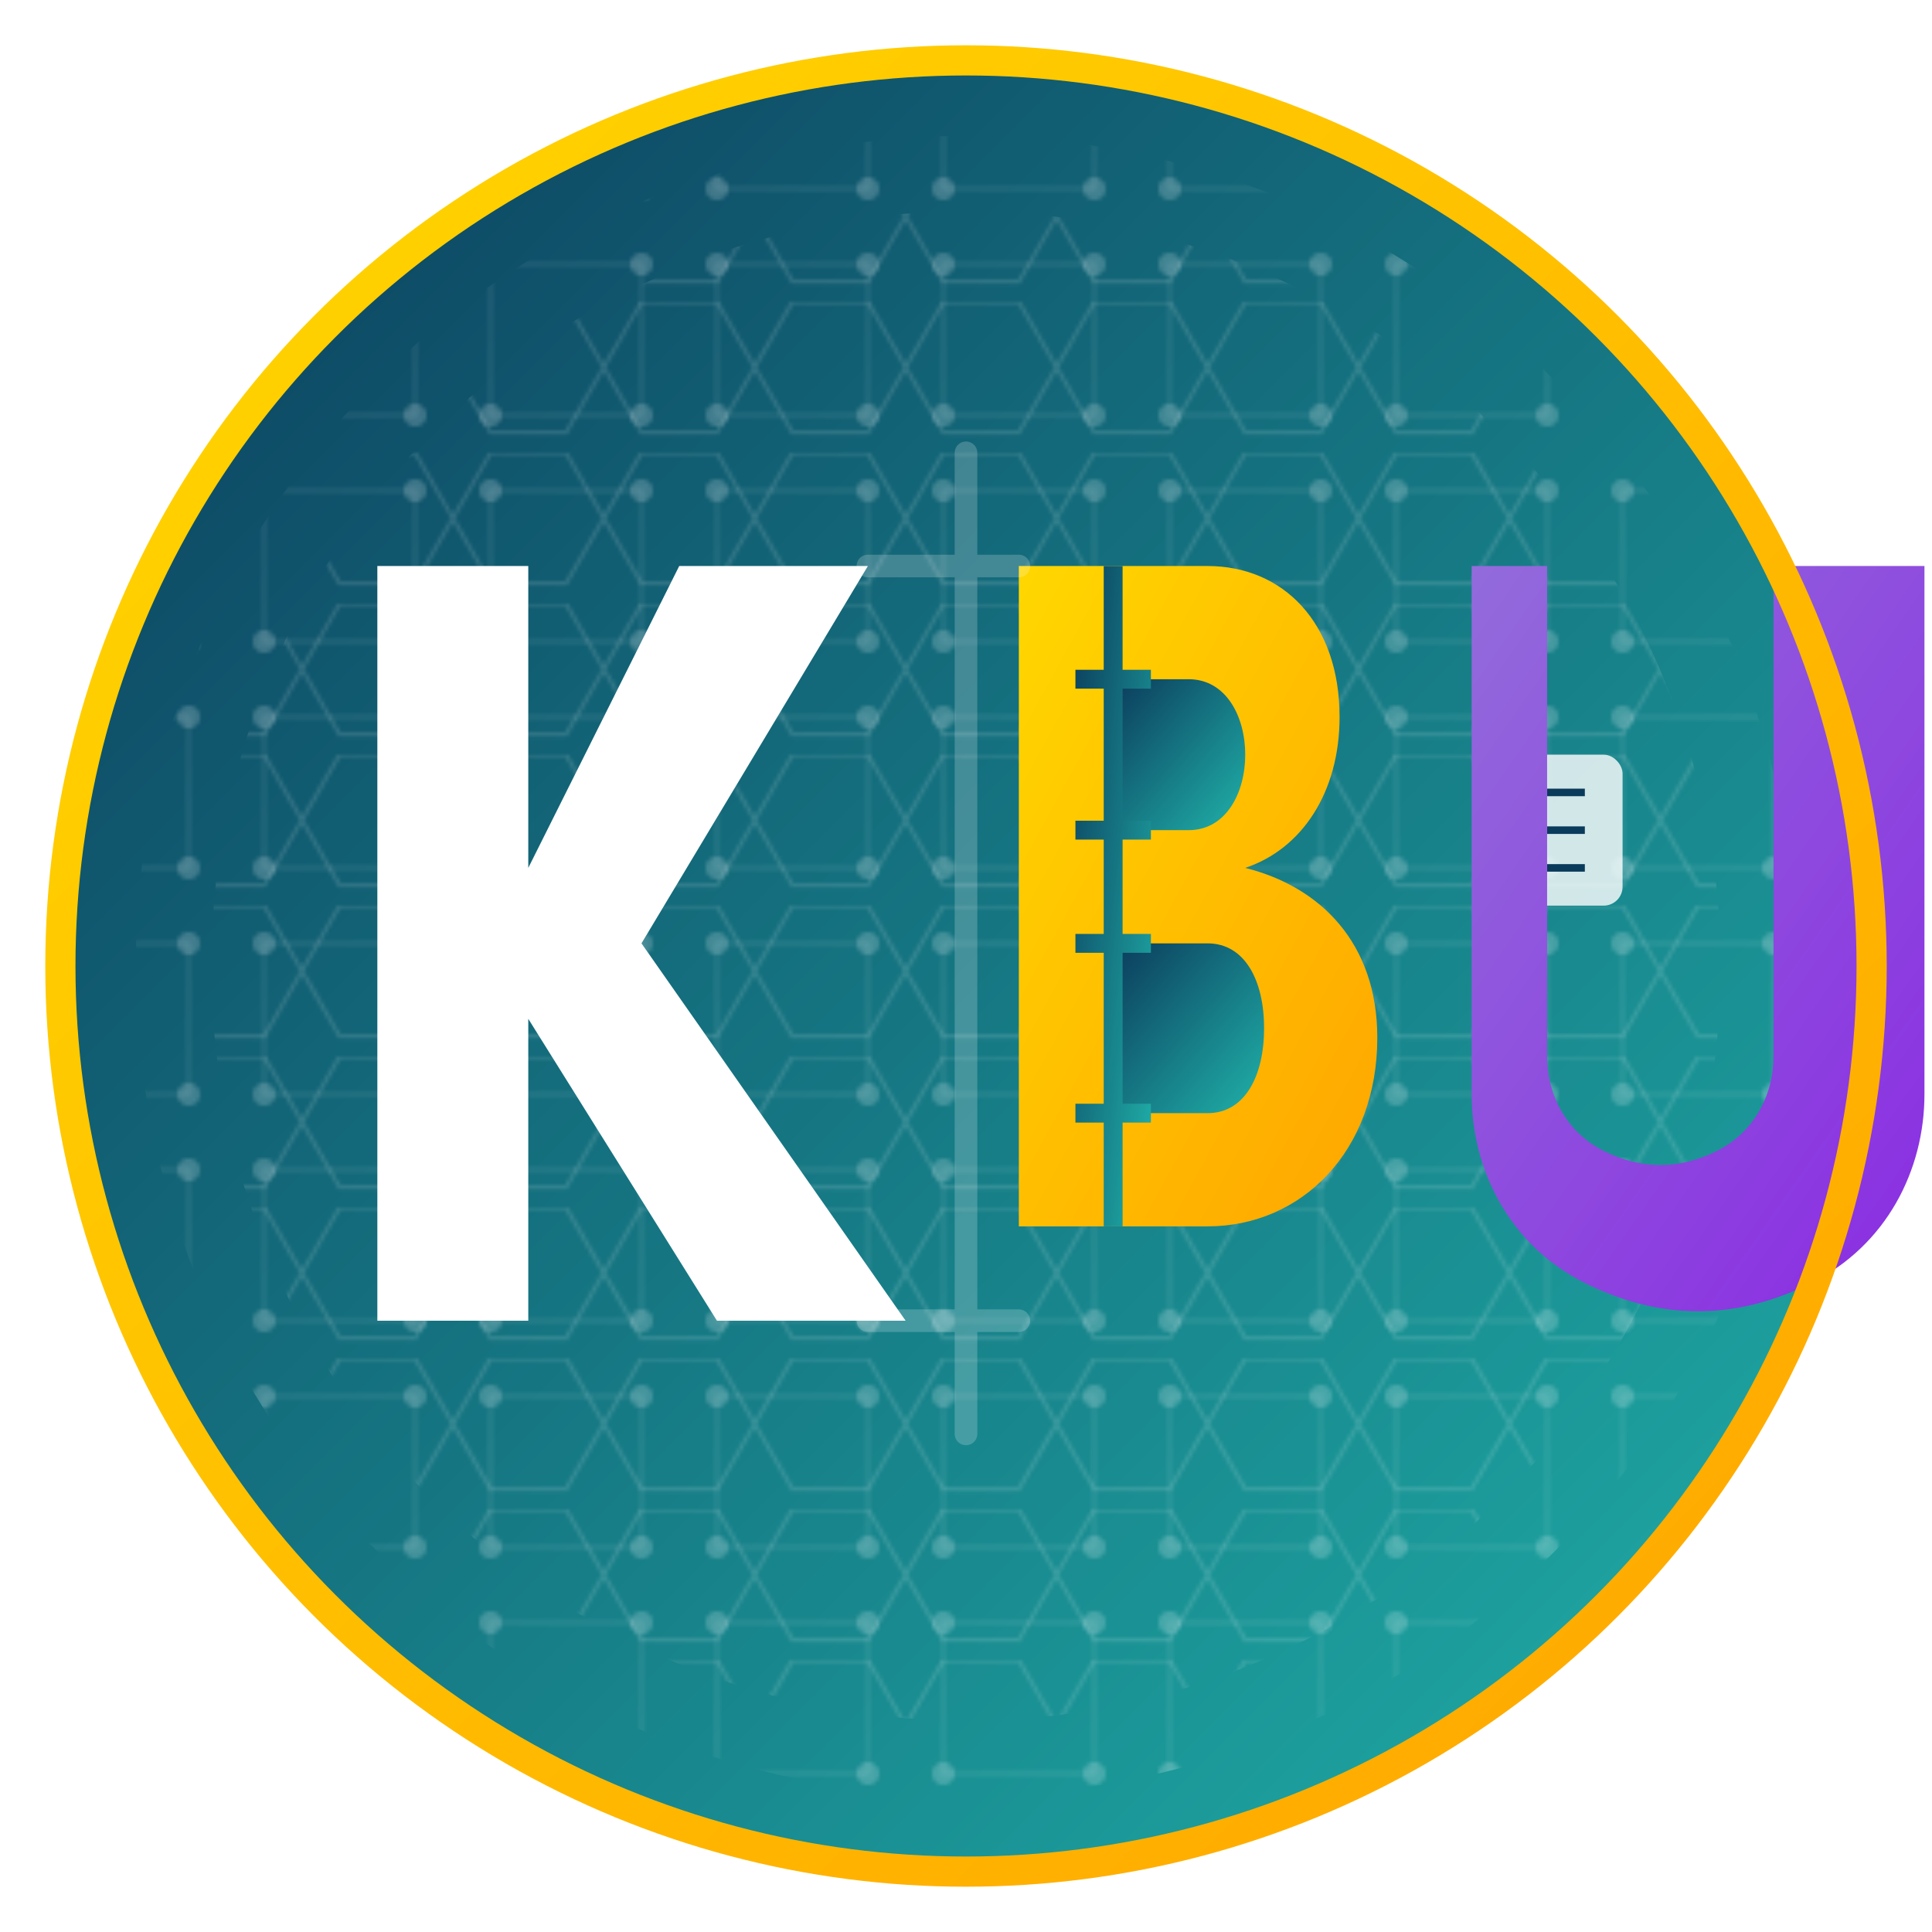 <?xml version="1.0" encoding="UTF-8"?>
<svg width="512" height="512" viewBox="0 0 512 512" xmlns="http://www.w3.org/2000/svg">
  <!-- Definitions for gradients and patterns -->
  <defs>
    <!-- Main coin gradient -->
    <linearGradient id="coinGradient" x1="0%" y1="0%" x2="100%" y2="100%">
      <stop offset="0%" stop-color="#0B3B5B" />
      <stop offset="100%" stop-color="#20B2AA" />
    </linearGradient>
    
    <!-- Gold accent gradient -->
    <linearGradient id="goldGradient" x1="0%" y1="0%" x2="100%" y2="100%">
      <stop offset="0%" stop-color="#FFD700" />
      <stop offset="100%" stop-color="#FFA500" />
    </linearGradient>
    
    <!-- Purple highlight gradient -->
    <linearGradient id="purpleGradient" x1="0%" y1="0%" x2="100%" y2="100%">
      <stop offset="0%" stop-color="#9370DB" />
      <stop offset="100%" stop-color="#8A2BE2" />
    </linearGradient>
    
    <!-- Network pattern -->
    <pattern id="networkPattern" x="0" y="0" width="60" height="60" patternUnits="userSpaceOnUse">
      <path d="M10 10 L50 10 L50 50 L10 50 Z" fill="none" stroke="rgba(255,255,255,0.1)" stroke-width="1" />
      <circle cx="10" cy="10" r="3" fill="rgba(255,255,255,0.2)" />
      <circle cx="50" cy="10" r="3" fill="rgba(255,255,255,0.2)" />
      <circle cx="10" cy="50" r="3" fill="rgba(255,255,255,0.2)" />
      <circle cx="50" cy="50" r="3" fill="rgba(255,255,255,0.2)" />
    </pattern>
    
    <!-- Hexagonal puzzle pattern -->
    <pattern id="puzzlePattern" x="0" y="0" width="40" height="40" patternUnits="userSpaceOnUse">
      <path d="M10,0 L30,0 L40,17.32 L30,34.64 L10,34.64 L0,17.32 Z" fill="none" stroke="rgba(255,255,255,0.15)" stroke-width="1" />
    </pattern>
  </defs>
  
  <!-- Main coin circle -->
  <circle cx="256" cy="256" r="240" fill="url(#coinGradient)" />
  
  <!-- Background patterns -->
  <circle cx="256" cy="256" r="220" fill="url(#networkPattern)" />
  <circle cx="256" cy="256" r="200" fill="url(#puzzlePattern)" />
  
  <!-- Support ticket element -->
  <rect x="400" y="200" width="30" height="40" rx="5" ry="5" fill="rgba(255,255,255,0.8)" />
  <line x1="410" y1="210" x2="420" y2="210" stroke="#0B3B5B" stroke-width="2" />
  <line x1="410" y1="220" x2="420" y2="220" stroke="#0B3B5B" stroke-width="2" />
  <line x1="410" y1="230" x2="420" y2="230" stroke="#0B3B5B" stroke-width="2" />
  
  <!-- Letter Group Container -->
  <g transform="translate(100, 150)">
    <!-- K Letter - White -->
    <path d="M0,0 L40,0 L40,80 L80,0 L130,0 L70,100 L140,200 L90,200 L40,120 L40,200 L0,200 Z" fill="white" />
    
    <!-- Bitcoin-style B Letter - Gold -->
    <g transform="translate(130, 0)">
      <!-- Bitcoin B shape -->
      <path d="M40,0 C62,0 80,0 90,0 C110,0 125,15 125,40 C125,60 115,75 100,80 C120,85 135,100 135,125 C135,155 115,175 90,175 C80,175 60,175 40,175 L40,0 Z" fill="url(#goldGradient)" />
      
      <!-- Bitcoin B inner details -->
      <path d="M65,30 L65,70 L85,70 C95,70 100,60 100,50 C100,40 95,30 85,30 L65,30 Z" fill="url(#coinGradient)" />
      <path d="M65,100 L65,145 L90,145 C100,145 105,135 105,122.5 C105,110 100,100 90,100 L65,100 Z" fill="url(#coinGradient)" />
      
      <!-- Bitcoin B slashes -->
      <path d="M65,0 L65,175 M55,30 L75,30 M55,70 L75,70 M55,100 L75,100 M55,145 L75,145" stroke="url(#coinGradient)" stroke-width="5" />
    </g>
    
    <!-- U Letter - Purple -->
    <g transform="translate(270, 0)">
      <path d="M0,0 L40,0 L40,130 C40,140 45,150 55,155 C65,160 75,160 85,155 C95,150 100,140 100,130 L100,0 L140,0 L140,140 C140,160 130,180 110,190 C90,200 70,200 50,190 C30,180 20,160 20,140 L20,0 L0,0 Z" fill="url(#purpleGradient)" />
    </g>
  </g>
  
  <!-- Subtle $ symbol overlay to suggest money -->
  <path d="M256,120 L256,380 M230,150 L270,150 M230,350 L270,350" fill="none" stroke="rgba(255,255,255,0.2)" stroke-width="6" stroke-linecap="round" />
  
  <!-- Outer ring -->
  <circle cx="256" cy="256" r="240" fill="none" stroke="url(#goldGradient)" stroke-width="8" />
</svg>
